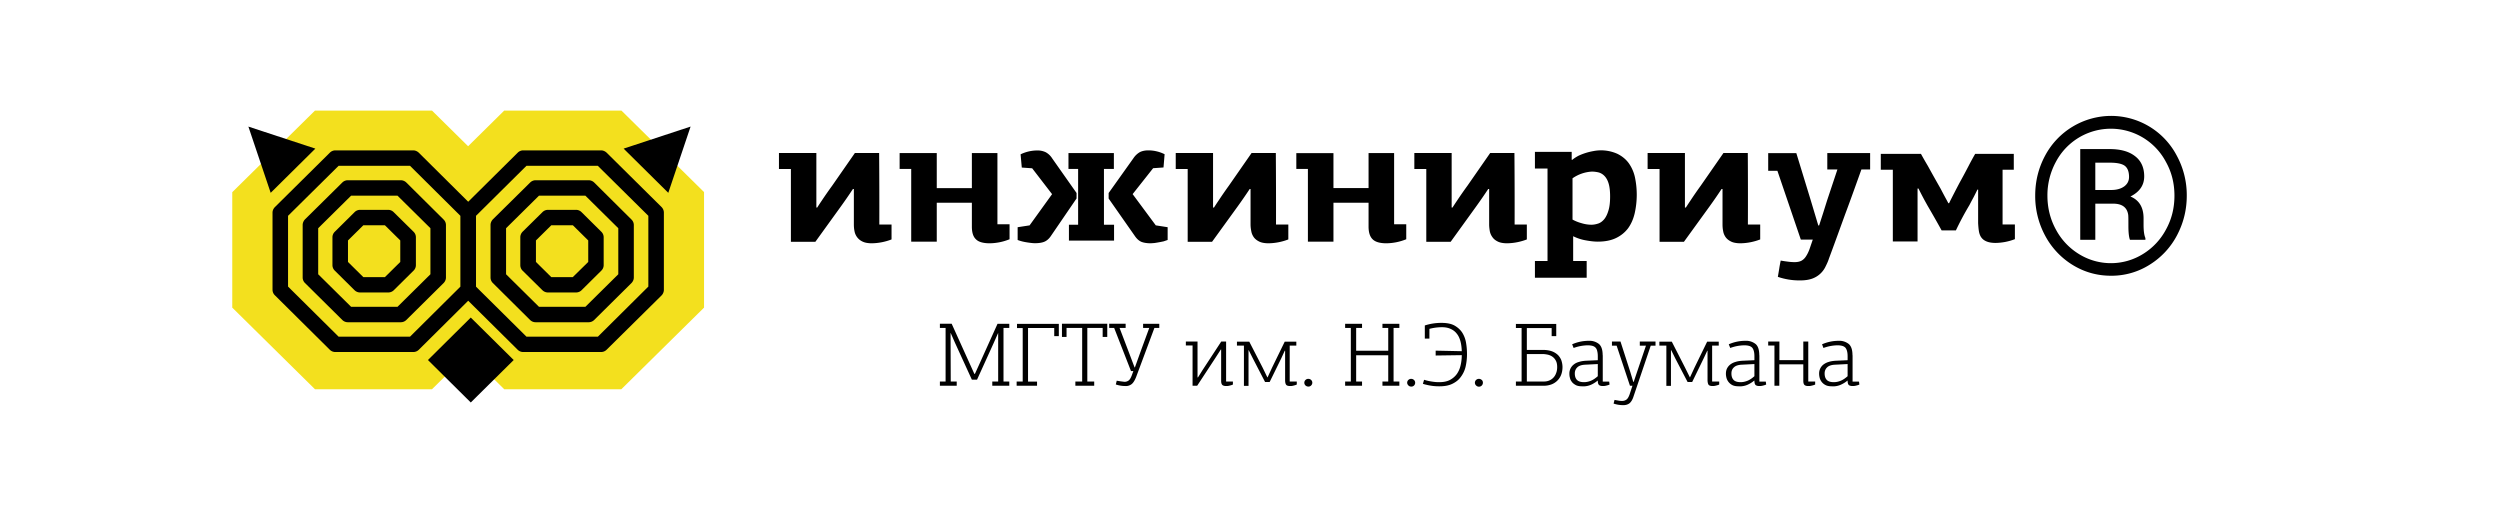 <svg width="272" height="55" fill="none" xmlns="http://www.w3.org/2000/svg"><path fill-rule="evenodd" clip-rule="evenodd" d="M197.93 24.53h-.1l-.83-2.77-1.56-5.1h-3.06v1.92h1l2.55 7.49h1.3l-.36 1.05c-.11.3-.24.56-.38.77-.13.21-.3.37-.5.48-.2.1-.44.15-.75.15a5.5 5.5 0 0 1-.7-.05 14.7 14.7 0 0 1-.8-.12c-.06.3-.12.6-.16.88l-.15.89a7.22 7.22 0 0 0 2.4.39c.52 0 .94-.06 1.29-.18a2.55 2.55 0 0 0 1.46-1.25c.15-.3.3-.6.41-.95.6-1.61 1.18-3.22 1.77-4.84.6-1.6 1.18-3.23 1.76-4.85h.95v-1.79h-4.66v1.79h1.1l-1.12 3.36-.43 1.37-.44 1.36Zm-10.52-3.97v3.85c0 .25.02.5.07.74.04.25.14.47.28.67.15.2.35.35.6.47s.6.18 1.02.18a6.23 6.23 0 0 0 2.13-.42v-1.62h-1.34a715.93 715.93 0 0 0-.01-7.78h-2.65l-2.46 3.54a43.65 43.65 0 0 0-1.14 1.65 36.33 36.33 0 0 0-.5.76v-.02h-.09v-5.93h-4.06v1.74h1.3v7.92h2.65l2.76-3.81a54.31 54.31 0 0 0 1.34-1.94h.1Zm-15.38 3.71a4.4 4.4 0 0 1-.94-.38V19.4a4.07 4.07 0 0 1 2.1-.73c.28 0 .54.04.78.1.24.08.45.21.63.41.18.2.33.47.43.83.1.35.15.8.15 1.37 0 .64-.06 1.15-.19 1.55-.12.4-.27.7-.46.93-.19.22-.4.38-.64.46-.24.08-.49.13-.74.13-.37 0-.74-.06-1.12-.18ZM167 30.22h5.63V28.4h-1.47v-2.7c.46.23.94.38 1.43.46.5.09.91.13 1.25.13.78 0 1.44-.13 1.98-.39s.98-.62 1.32-1.07c.33-.46.57-1 .72-1.65a9.22 9.22 0 0 0 .02-3.9 4.2 4.2 0 0 0-.66-1.51c-.31-.43-.72-.77-1.24-1.03a4.33 4.33 0 0 0-2.63-.3 6.61 6.61 0 0 0-1.6.5c-.26.14-.5.29-.7.46l-.05-.02v-.86h-4v1.82h1.37V28.4H167v1.82Zm-4.98-9.66v3.85c0 .25.03.5.07.74.05.25.15.47.3.67.14.2.34.35.59.47.25.12.59.18 1.01.18a6.24 6.24 0 0 0 2.13-.42v-1.62h-1.33a715.93 715.93 0 0 0-.02-7.78h-2.64l-2.46 3.54a47.95 47.95 0 0 0-1.15 1.65 36.33 36.33 0 0 0-.5.76v-.02h-.08v-5.93h-4.06v1.74h1.3v7.92h2.65l2.75-3.81a54.63 54.63 0 0 0 1.34-1.94h.1Zm-13.12-3.9v3.8h-3.82v-3.8h-4.04v1.72h1.26v7.91h2.78v-4.23h3.82v2.6c0 .63.15 1.09.44 1.37.3.3.8.44 1.52.44a5.91 5.91 0 0 0 2.14-.44V24.4h-1.32v-7.75h-2.78Zm-12.84 3.9v3.85c0 .25.03.5.08.74.04.25.14.47.28.67.15.2.35.35.6.47s.6.18 1.02.18a6.23 6.23 0 0 0 2.13-.42v-1.62h-1.34a833.6 833.6 0 0 0-.02-7.78h-2.64l-2.46 3.54a47.95 47.95 0 0 0-1.14 1.65 29.84 29.84 0 0 0-.5.76v-.02h-.09v-5.93h-4.06v1.74h1.3v7.92h2.65l2.76-3.81a54.63 54.63 0 0 0 1.34-1.94h.1Zm-21.59.56-2.45 3.4-1.3.2v1.39c.26.1.58.19.96.25.37.06.68.1.92.1.42 0 .75-.05 1-.15.26-.1.5-.3.7-.58l2.83-4.14V21l-2.66-3.78a1.92 1.92 0 0 0-.7-.66 2.06 2.06 0 0 0-.93-.19 4.2 4.2 0 0 0-1.8.42l.13 1.44 1.13.08 2.17 2.82Zm8.76 0 2.23-2.82 1.13-.08.12-1.44a3.97 3.97 0 0 0-1.77-.42c-.37 0-.68.07-.92.19a2.1 2.1 0 0 0-.7.66l-2.7 3.79v.6l2.89 4.13c.2.28.42.47.67.58.25.1.6.16 1.02.16l.41-.03a15.37 15.37 0 0 0 .99-.18l.44-.15v-1.39l-1.29-.2-2.52-3.4Zm-6.94 5.06h4.92v-1.73h-1.1v-6.07h1.08v-1.73h-4.94v1.73h1.05v6.07h-1v1.73Zm-10.55-9.53v3.82h-3.82v-3.82h-4.04v1.73h1.26v7.91h2.78v-4.23h3.82v2.6c0 .63.14 1.09.44 1.37.29.3.8.44 1.52.44a5.91 5.91 0 0 0 2.14-.44V24.4h-1.32v-7.75h-2.78ZM92.9 24.41c0 .25.02.5.07.74a1.54 1.54 0 0 0 .89 1.14c.25.12.59.18 1.01.18a6.24 6.24 0 0 0 2.13-.42v-1.62h-1.33a747.5 747.5 0 0 0-.02-7.78h-2.64l-2.46 3.54a46.13 46.13 0 0 0-1.15 1.65 32.98 32.98 0 0 0-.5.76v-.02h-.08v-5.93h-4.07v1.74h1.3v7.92h2.66l2.75-3.81a54.18 54.18 0 0 0 1.34-1.94h.1v3.85ZM211.8 21.77a58.22 58.22 0 0 1-.65-1.22l-.34-.6a162.38 162.38 0 0 1-1.06-1.9 41.36 41.36 0 0 1-.75-1.31h-4.37v1.73h1.31v7.8h2.69v-5.76h.1l.15.3a46.81 46.81 0 0 0 .54 1.03l.3.54a121.7 121.7 0 0 1 1.53 2.69h1.55a32.27 32.27 0 0 1 1.47-2.75 36.03 36.03 0 0 1 .44-.83 23.97 23.97 0 0 0 .43-.86h.08v3.66c.02.3.04.58.08.83.04.26.12.5.25.69.13.19.31.34.57.45.25.11.59.17 1.01.17a6.03 6.03 0 0 0 2.09-.41v-1.6h-1.34v-5.95h1.22v-1.73h-4.2a31.17 31.17 0 0 0-.72 1.32 81.4 81.4 0 0 1-1.02 1.9l-.34.65-.34.66-.28.55-.14.29h-.08l-.18-.34ZM201.55 38.65c0-.58-.13-.98-.4-1.22a1.65 1.65 0 0 0-1.13-.35 4.46 4.46 0 0 0-1.78.38l.15.4a4.64 4.64 0 0 1 1.51-.29c.21 0 .39.02.53.06.15.04.26.11.35.2.08.1.14.22.18.38.04.15.06.34.06.58v.4l-1.32.06c-.25.02-.5.05-.71.12-.22.06-.4.15-.57.27a1.23 1.23 0 0 0-.5 1.02c0 .14.02.29.06.45a1.23 1.23 0 0 0 .65.79c.17.09.4.13.68.13h.29a2.06 2.06 0 0 0 .84-.25c.18-.09.36-.2.56-.37l.02.01c0 .25.05.4.14.48.1.07.23.1.4.1.1 0 .21 0 .36-.04.14-.03.27-.07.38-.12l-.04-.32h-.7v-2.87Zm-.53.96v1.32c-.26.23-.51.4-.76.5-.25.1-.5.15-.73.15-.36 0-.62-.08-.77-.24-.16-.16-.24-.4-.24-.71 0-.28.1-.5.28-.67.18-.17.46-.26.83-.28l1.39-.07Zm-3.92 2.35c.15-.03.27-.07.39-.12v-.33h-.75v-4.35h-.54v2.02h-2.6v-2.02h-1.22v.43h.68v4.38h.53v-2.33h2.61v1.78c0 .25.05.4.15.48.09.07.22.1.4.1.1 0 .21 0 .35-.04Zm-5.69-3.3c0-.59-.13-1-.4-1.23a1.65 1.65 0 0 0-1.13-.35 4.45 4.45 0 0 0-1.79.38l.16.4a4.64 4.64 0 0 1 1.51-.29c.21 0 .39.02.53.06.15.04.26.11.35.2.08.1.14.22.18.38.04.15.06.34.06.58v.4l-1.32.06c-.26.02-.5.05-.71.12-.22.06-.41.15-.57.27-.16.12-.28.26-.37.43-.09.17-.13.37-.13.6 0 .13.02.28.06.44a1.25 1.25 0 0 0 .64.79c.18.09.41.13.69.13h.28a2.06 2.06 0 0 0 .85-.25c.17-.09.36-.2.55-.37l.03.01c0 .25.05.4.14.48.1.07.23.1.4.1.1 0 .21 0 .36-.04.14-.03.26-.07.38-.12l-.04-.32h-.7v-2.87Zm-.53.95v1.32c-.26.23-.51.4-.76.5-.25.1-.5.15-.73.15-.36 0-.62-.08-.77-.24-.16-.16-.24-.4-.24-.71 0-.28.09-.5.28-.67.18-.17.46-.26.83-.28l1.38-.07Zm-5.1-1.46v3.27c.02.25.06.4.15.48.09.07.22.1.4.1.09 0 .2 0 .34-.04.14-.03.27-.07.38-.12v-.33h-.77V37.6h.72v-.43h-1.26l-1.37 2.81-.5 1.08h-.01l-.53-1.07-1.44-2.82h-1.35v.43h.76v4.38h.5v-3.88h.03l.47.95 1.31 2.51h.5l1.25-2.57.39-.83h.04Zm-8.03 3.4h-.05l-.33-1.1-1.06-3.29h-.93v.45h.51l1.45 4.36h.27l-.32.97c-.1.27-.21.45-.34.54a.75.75 0 0 1-.45.14c-.12 0-.25 0-.39-.03l-.45-.08-.1.4a3.26 3.26 0 0 0 1.05.17c.3 0 .53-.08.7-.22.17-.15.32-.4.43-.76l1.86-5.49h.52v-.45h-1.71v.45h.67l-.97 2.86-.36 1.07Zm-3.38-2.9c0-.58-.13-.98-.4-1.22a1.65 1.65 0 0 0-1.12-.35 4.45 4.45 0 0 0-1.8.38l.16.4a4.64 4.64 0 0 1 1.52-.29c.2 0 .38.02.53.06.14.04.26.11.34.2.09.1.15.22.18.38.04.15.06.34.06.58v.4l-1.32.06c-.25.02-.49.05-.7.12-.23.06-.42.15-.57.27a1.23 1.23 0 0 0-.5 1.02c0 .14.01.29.06.45.03.16.1.3.21.44.1.14.25.25.43.35.18.09.4.13.68.13h.29a2.08 2.08 0 0 0 .85-.25c.17-.09.35-.2.55-.37l.02.01c0 .25.05.4.15.48.09.07.22.1.4.1.09 0 .2 0 .35-.04.14-.03.27-.07.38-.12l-.04-.32h-.7v-2.87Zm-.53.96v1.32c-.26.23-.51.4-.76.5-.25.1-.5.15-.73.15-.36 0-.61-.08-.77-.24-.16-.16-.24-.4-.24-.71 0-.28.1-.5.28-.67.18-.17.46-.26.83-.28l1.39-.07Zm-6.03-1.09c.21 0 .41.03.6.07.2.05.38.13.52.24.15.11.27.26.36.44.09.18.13.4.13.67 0 .25-.04.48-.12.67a1.32 1.32 0 0 1-.77.8c-.18.07-.36.1-.57.1h-1.84v-2.99h1.7Zm-2.88-3.28v.45h.62v5.82h-.62v.46h3.05c.28 0 .55-.05.8-.14a1.8 1.8 0 0 0 1.06-1.02c.1-.25.16-.54.16-.87 0-.23-.04-.46-.11-.69-.07-.22-.2-.42-.36-.6a1.88 1.88 0 0 0-.66-.42c-.27-.1-.6-.16-1.01-.16h-1.74v-2.38h2.7v.88h.5v-1.33h-4.39Zm-3.72 6.1a.43.43 0 0 0-.3-.12.42.42 0 0 0-.31.12.41.41 0 0 0 0 .6.43.43 0 0 0 .74-.31.4.4 0 0 0-.13-.3Zm-2.17-2.7c0 .37-.04.73-.12 1.08-.08.36-.21.67-.4.95-.19.27-.44.49-.75.66-.32.17-.7.25-1.18.25a4.45 4.45 0 0 1-.76-.06 5.41 5.41 0 0 1-.89-.2l-.13.44c.1.03.22.07.37.1a5.63 5.63 0 0 0 1.44.17c.53 0 .99-.08 1.37-.26.38-.18.7-.42.93-.74a3 3 0 0 0 .53-1.1c.1-.43.16-.9.16-1.4 0-.4-.03-.8-.1-1.21a3 3 0 0 0-.4-1.1c-.2-.32-.48-.58-.84-.79-.35-.2-.83-.3-1.42-.3a5.8 5.8 0 0 0-1.83.28v1.43h.5v-1.06a5.46 5.46 0 0 1 1.35-.18c.38 0 .7.06.97.19.27.12.5.3.67.53.18.22.3.5.39.82.08.31.13.67.14 1.07l-2.84-.06v.53l2.84-.04Zm-5.2 2.7a.43.43 0 0 0-.3-.12.42.42 0 0 0-.31.12.4.4 0 0 0-.13.29c0 .12.05.22.13.3.09.1.2.13.32.13a.4.4 0 0 0 .3-.12.42.42 0 0 0 .12-.3.4.4 0 0 0-.13-.3Zm-1.59.63v-.46h-.63v-5.83h.63v-.45h-1.84v.45h.63v2.48h-3.49v-2.48h.64v-.45h-1.84v.45h.62v5.83h-.62v.46h1.84v-.46h-.64v-2.86h3.49v2.86h-.63v.46h1.84Zm-9.6-.63a.42.42 0 0 0-.3-.12.42.42 0 0 0-.31.12.41.41 0 0 0 0 .6c.09.08.2.12.31.12a.4.4 0 0 0 .3-.12.42.42 0 0 0 .13-.3.4.4 0 0 0-.13-.3Zm-2.83-3.2v3.28c.01.25.06.4.15.48.08.07.22.1.4.1.09 0 .2 0 .34-.04.14-.03.26-.07.38-.12v-.33h-.77V37.6h.72v-.43h-1.26l-1.37 2.81-.5 1.08h-.02l-.52-1.07-1.45-2.82h-1.34v.43h.76v4.38h.5v-3.88h.02l.48.95 1.3 2.51h.5l1.26-2.57.38-.83h.04Zm-6.96-.12v3.4c0 .25.05.4.15.48.09.07.22.1.4.1.09 0 .2 0 .35-.04.14-.03.27-.07.38-.12v-.33h-.74v-4.35h-.53l-2.03 3.1-.5.8h-.05v-3.9h-1.27v.43h.73v4.38h.5l1.98-3.02.6-.93h.03Zm-10.4-2.8h-1.78v.46h.54l1.83 4.69h.26l-.18.49c-.1.26-.21.45-.34.54a.72.72 0 0 1-.45.14 11.42 11.42 0 0 1-.84-.12l-.1.41a3.26 3.26 0 0 0 1.05.17 1 1 0 0 0 .7-.23c.17-.15.32-.4.46-.75l1.99-5.34h.53v-.45h-1.76v.45h.67l-.9 2.45-.66 1.84h-.04l-.7-1.85-.93-2.44h.66v-.45Zm-1.99 0h-4.93v1.44h.5v-.98h1.7v5.83H117v.46h2.05v-.46h-.75v-5.83h1.67v.98h.5v-1.43Zm-7.64 6.3h-.98v-5.83h2.85v.88h.5v-1.33h-4.55v.45h.62v5.82h-.66v.46h2.22v-.46Zm-6.82-.84-.57-1.26-1.9-4.2h-1.28v.46h.62v5.83h-.62v.46h1.83v-.46h-.65l-.02-5.27h.02l.46 1.05 1.84 4.02h.56l1.79-3.94.5-1.13h.01v5.27h-.64v.46h1.85v-.46h-.63v-5.83h.63v-.45h-1.28l-1.88 4.17-.58 1.28h-.06Z" fill="black"/><path d="M221.43 21.29c0-1.57.36-3.02 1.08-4.36a8.16 8.16 0 0 1 7.17-4.32 8.07 8.07 0 0 1 7.15 4.32 8.99 8.99 0 0 1 1.09 4.36c0 1.52-.35 2.95-1.05 4.29a8.3 8.3 0 0 1-2.97 3.21 7.75 7.75 0 0 1-4.22 1.21c-1.53 0-2.93-.4-4.22-1.2a8.34 8.34 0 0 1-2.97-3.2 9.08 9.08 0 0 1-1.06-4.31Zm1.33 0c0 1.33.31 2.57.93 3.7a6.95 6.95 0 0 0 2.53 2.67 6.6 6.6 0 0 0 6.93-.02 6.94 6.94 0 0 0 2.51-2.67c.62-1.12.92-2.35.92-3.68s-.3-2.55-.92-3.66a6.77 6.77 0 0 0-11.98-.02 7.6 7.6 0 0 0-.92 3.68Zm5.21.87v3.93h-1.64v-9.87h3.2c1.2 0 2.11.26 2.76.77.66.5 1 1.24 1 2.2 0 .96-.5 1.69-1.5 2.19.95.39 1.43 1.18 1.43 2.37v.71c0 .67.07 1.15.2 1.44v.19h-1.68c-.11-.28-.17-.78-.17-1.5 0-.71 0-1.14-.03-1.27-.13-.74-.63-1.13-1.52-1.16h-2.05Zm0-1.49h1.81c.56-.01 1.01-.15 1.35-.4.34-.26.51-.6.51-1.02 0-.56-.15-.96-.45-1.2-.3-.23-.84-.35-1.62-.35h-1.6v2.97Z" fill="black"/><path fill-rule="evenodd" clip-rule="evenodd" d="M67.6 12.03H54.86l-3.93 3.88L47 12.03H34.27l-9 8.88v12.56l9 8.88H47l3.93-3.88 3.93 3.88H67.6l9-8.88V20.9l-9-8.88Z" fill="#F3E01E"/><path fill-rule="evenodd" clip-rule="evenodd" d="M39.53 30.15h2.35l1.67-1.65v-2.34l-1.67-1.65h-2.35l-1.67 1.65v2.34l1.67 1.65Zm2.7 1.67h-3.05a.85.85 0 0 1-.6-.24l-2.16-2.14a.84.84 0 0 1-.25-.6v-3.03c0-.22.09-.43.25-.59l2.16-2.14a.85.85 0 0 1 .6-.25h3.05c.23 0 .44.09.6.25L45 25.22c.16.16.25.37.25.6v3.02c0 .23-.09.44-.25.6l-2.16 2.14a.85.85 0 0 1-.6.24Zm17.74-1.67h2.35L64 28.5v-2.34l-1.67-1.65h-2.35l-1.67 1.65v2.34l1.67 1.65Zm2.7 1.67h-3.05a.85.85 0 0 1-.6-.24l-2.17-2.14a.84.84 0 0 1-.24-.6v-3.03c0-.22.09-.43.24-.59l2.17-2.14a.85.85 0 0 1 .6-.25h3.05c.23 0 .44.09.6.25l2.16 2.14c.16.16.25.37.25.6v3.02c0 .23-.09.44-.25.6l-2.16 2.14a.85.85 0 0 1-.6.24ZM38.2 33.38h5.05l3.58-3.54v-5.01l-3.58-3.54H38.2l-3.58 3.54v5.01l3.58 3.54Zm5.4 1.68h-5.75a.85.85 0 0 1-.6-.24l-4.08-4.04a.84.84 0 0 1-.24-.6v-5.7c0-.22.09-.43.24-.6l4.08-4.03a.85.85 0 0 1 .6-.24h5.75c.23 0 .44.09.6.24l4.07 4.04c.16.16.25.37.25.6v5.7c0 .22-.09.43-.25.6l-4.07 4.03a.85.85 0 0 1-.6.24Zm15.03-1.68h5.06l3.58-3.54v-5.01l-3.58-3.54h-5.05l-3.58 3.54v5.01l3.58 3.54Zm5.41 1.68h-5.76a.85.85 0 0 1-.6-.24l-4.07-4.04a.84.84 0 0 1-.24-.6v-5.7c0-.22.09-.43.24-.6l4.08-4.03a.85.85 0 0 1 .6-.24h5.75c.23 0 .44.09.6.24l4.07 4.04c.16.16.25.37.25.6v5.7c0 .22-.09.43-.25.6l-4.07 4.03a.85.85 0 0 1-.6.24Zm-27.2 1.57h7.77l5.48-5.44v-7.71l-5.48-5.44h-7.77l-5.5 5.44v7.7l5.5 5.45Zm20.44 0h7.77l5.49-5.45v-7.7l-5.5-5.44h-7.76l-5.49 5.44v7.71l5.49 5.44Zm8.12 1.67h-8.47a.85.85 0 0 1-.6-.24l-5.39-5.34-5.38 5.34a.85.85 0 0 1-.6.24h-8.47a.85.85 0 0 1-.6-.24l-5.99-5.94a.84.84 0 0 1-.25-.59v-8.4c0-.22.1-.43.25-.59l5.99-5.93a.85.85 0 0 1 .6-.25h8.47c.22 0 .44.1.6.25l5.38 5.34 5.39-5.34a.85.85 0 0 1 .6-.25h8.47c.22 0 .44.1.6.25l5.99 5.93c.15.16.24.37.24.6v8.39c0 .22-.09.44-.24.6l-6 5.93a.85.85 0 0 1-.6.24ZM75.14 13.76l-2.43 7.22-4.86-4.81 7.29-2.4ZM27.02 13.76l2.43 7.22 4.86-4.81-7.3-2.4Z" fill="black"/><path fill-rule="evenodd" clip-rule="evenodd" d="m51.22 34.55 4.67 4.62-4.67 4.62-4.66-4.62 4.66-4.62Z" fill="black"/></svg>